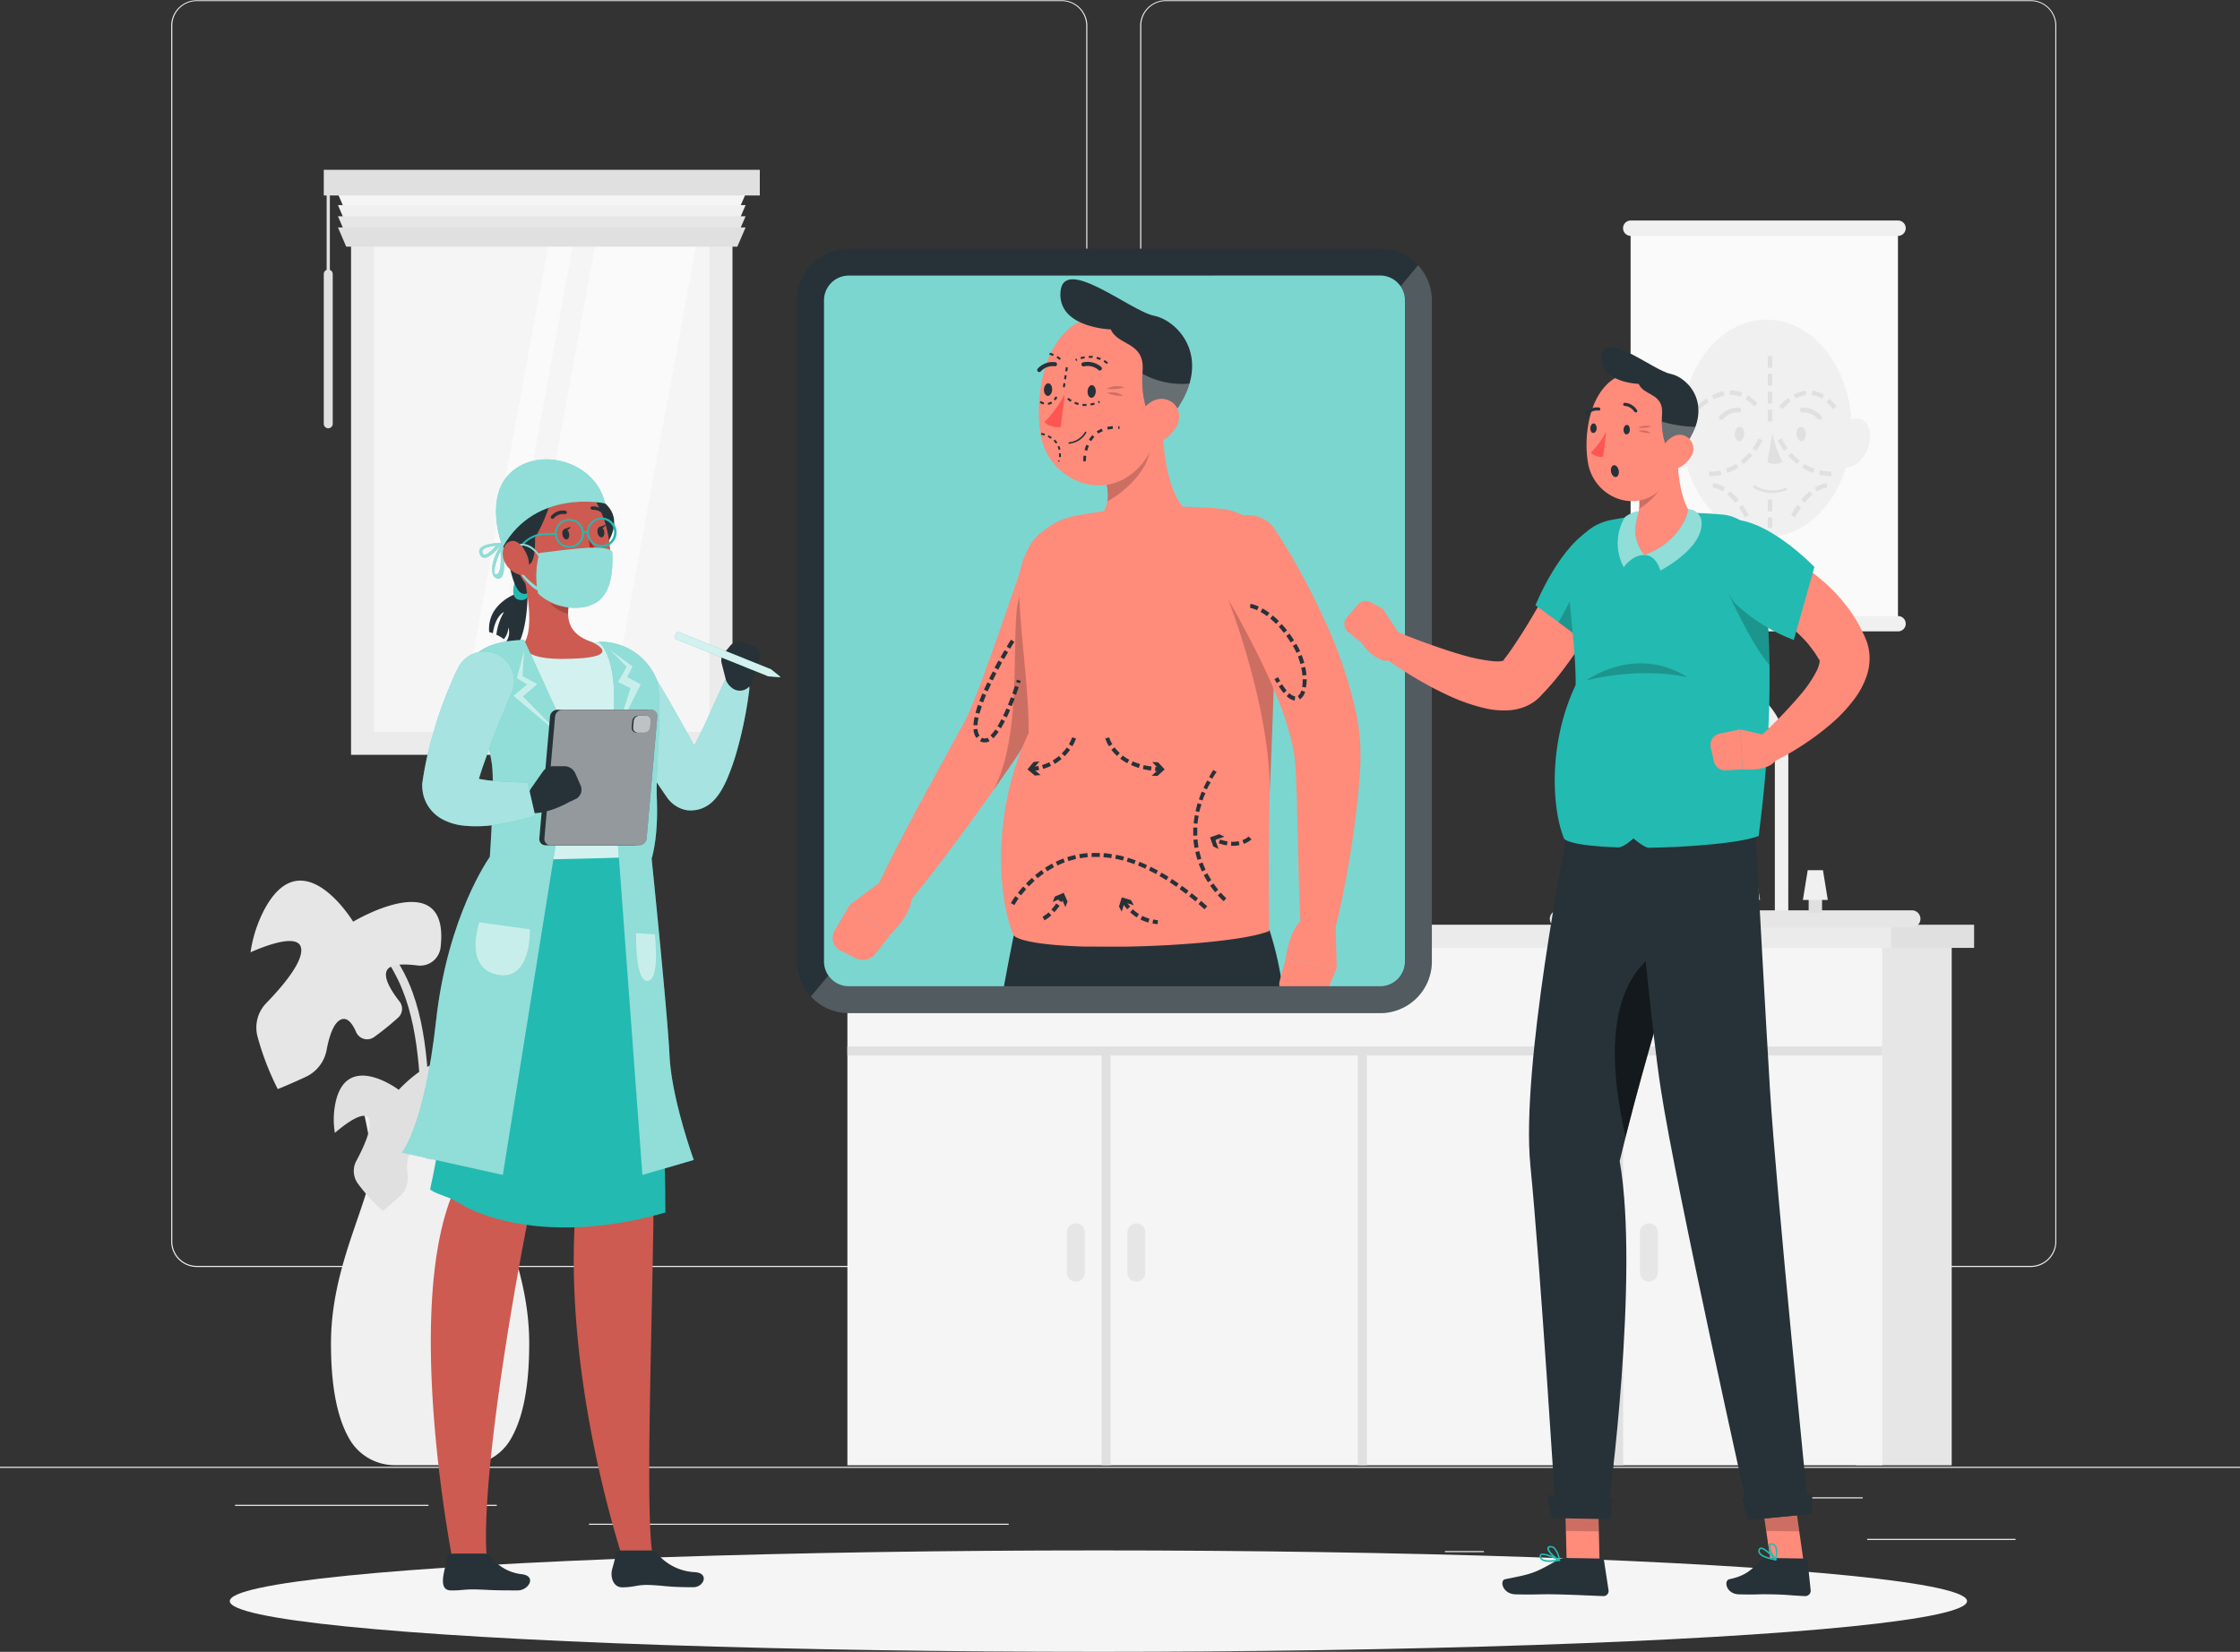 <svg xmlns="http://www.w3.org/2000/svg" viewBox="0 0 500 368.76"><rect x="0" y="0" width="500" height="368.76" fill="#333333" stroke="none"/><g id="freepik--background-complete--inject-139"><rect x="416.78" y="343.54" width="33.12" height="0.25" style="fill:#ebebeb"></rect><rect x="322.53" y="346.26" width="8.69" height="0.25" style="fill:#ebebeb"></rect><rect x="396.59" y="334.26" width="19.19" height="0.25" style="fill:#ebebeb"></rect><rect x="52.46" y="335.94" width="43.19" height="0.25" style="fill:#ebebeb"></rect><rect x="104.56" y="335.94" width="6.33" height="0.25" style="fill:#ebebeb"></rect><rect x="131.47" y="340.16" width="93.68" height="0.25" style="fill:#ebebeb"></rect><path d="M237,337.8H43.92a5.71,5.71,0,0,1-5.71-5.71V60.66A5.71,5.71,0,0,1,43.92,55H237a5.71,5.71,0,0,1,5.71,5.71V332.09A5.71,5.71,0,0,1,237,337.8ZM43.92,55.2a5.47,5.47,0,0,0-5.46,5.46V332.09a5.47,5.47,0,0,0,5.46,5.46H237a5.47,5.47,0,0,0,5.46-5.46V60.66A5.47,5.47,0,0,0,237,55.2Z" transform="translate(0 -54.95)" style="fill:#ebebeb"></path><path d="M453.31,337.8H260.21a5.72,5.72,0,0,1-5.71-5.71V60.66A5.72,5.72,0,0,1,260.21,55h193.1A5.71,5.71,0,0,1,459,60.66V332.09A5.71,5.71,0,0,1,453.31,337.8ZM260.21,55.2a5.47,5.47,0,0,0-5.46,5.46V332.09a5.47,5.47,0,0,0,5.46,5.46h193.1a5.47,5.47,0,0,0,5.46-5.46V60.66a5.47,5.47,0,0,0-5.46-5.46Z" transform="translate(0 -54.95)" style="fill:#ebebeb"></path><rect y="327.45" width="500" height="0.25" style="fill:#ebebeb"></rect><rect x="78.36" y="43.33" width="85.14" height="125.18" style="fill:#ebebeb"></rect><rect x="83.48" y="48.45" width="74.91" height="114.94" style="fill:#f5f5f5"></rect><polygon points="112.88 163.39 135.4 163.39 156.54 48.45 134.02 48.45 112.88 163.39" style="fill:#fafafa"></polygon><polygon points="123.56 48.45 102.42 163.39 107.88 163.39 129.02 48.45 123.56 48.45" style="fill:#fafafa"></polygon><polygon points="164.58 47.6 77.28 47.6 75.44 43.3 166.43 43.3 164.58 47.6" style="fill:#f5f5f5"></polygon><polygon points="164.58 50.09 77.28 50.09 75.44 45.79 166.43 45.79 164.58 50.09" style="fill:#f0f0f0"></polygon><polygon points="164.58 52.58 77.28 52.58 75.44 48.28 166.43 48.28 164.58 52.58" style="fill:#e6e6e6"></polygon><polygon points="164.58 55.07 77.28 55.07 75.44 50.77 166.43 50.77 164.58 55.07" style="fill:#e0e0e0"></polygon><rect x="72.27" y="37.91" width="97.33" height="5.73" style="fill:#e0e0e0"></rect><path d="M73.27,150.56h0a1,1,0,0,1-1-1V116.14a1,1,0,0,1,1-1h0a1,1,0,0,1,1,1v33.43A1,1,0,0,1,73.27,150.56Z" transform="translate(0 -54.95)" style="fill:#e0e0e0"></path><rect x="72.91" y="42.5" width="0.72" height="19.85" style="fill:#e0e0e0"></rect><rect x="363.97" y="50.94" width="59.68" height="88.3" style="fill:#fafafa"></rect><path d="M423.65,107.61H364a1.71,1.71,0,0,1-1.71-1.72h0a1.71,1.71,0,0,1,1.71-1.71h59.68a1.72,1.72,0,0,1,1.71,1.71h0A1.72,1.72,0,0,1,423.65,107.61Z" transform="translate(0 -54.95)" style="fill:#f0f0f0"></path><path d="M423.65,195.9H364a1.7,1.7,0,0,1-1.71-1.71h0a1.71,1.71,0,0,1,1.71-1.71h59.68a1.72,1.72,0,0,1,1.71,1.71h0A1.71,1.71,0,0,1,423.65,195.9Z" transform="translate(0 -54.95)" style="fill:#f0f0f0"></path><ellipse cx="394.33" cy="95.62" rx="18.97" ry="24.27" style="fill:#f0f0f0"></ellipse><path d="M395.61,151.69a25.13,25.13,0,0,0,2.28,6.41,4,4,0,0,1-3.37.08Z" transform="translate(0 -54.95)" style="fill:#e0e0e0"></path><path d="M387.25,151.76c-.06.89.36,1.64.94,1.68s1.09-.65,1.14-1.54-.36-1.62-.94-1.66S387.3,150.89,387.25,151.76Z" transform="translate(0 -54.95)" style="fill:#e0e0e0"></path><path d="M384.1,148.66a.79.79,0,0,1-.26-.08.53.53,0,0,1,0-.73,5.19,5.19,0,0,1,4.36-1.86.52.52,0,0,1,.45.59.54.54,0,0,1-.59.45h0a4.12,4.12,0,0,0-3.43,1.5A.53.53,0,0,1,384.1,148.66Z" transform="translate(0 -54.95)" style="fill:#e0e0e0"></path><path d="M403.1,151.76c0,.89-.36,1.64-.94,1.68s-1.09-.65-1.15-1.54.36-1.62.94-1.66S403,150.89,403.1,151.76Z" transform="translate(0 -54.95)" style="fill:#e0e0e0"></path><path d="M406.25,148.66a.73.73,0,0,0,.25-.08.53.53,0,0,0,.05-.73,5.18,5.18,0,0,0-4.36-1.86.54.54,0,0,0-.45.59.54.54,0,0,0,.59.45h0a4.14,4.14,0,0,1,3.44,1.5A.53.53,0,0,0,406.25,148.66Z" transform="translate(0 -54.95)" style="fill:#e0e0e0"></path><path d="M397.17,164.85a8.93,8.93,0,0,0,1.53-.44.28.28,0,0,0,.17-.36h0a.27.27,0,0,0-.35-.17,7.56,7.56,0,0,1-6.77-.52.28.28,0,1,0-.34.45A7.81,7.81,0,0,0,397.17,164.85Z" transform="translate(0 -54.95)" style="fill:#e0e0e0"></path><path d="M377.53,151.79c1.43,2.79,1.15,6-.62,7.13s-4.38-.17-5.81-3-1.16-6,.62-7.13S376.1,149,377.53,151.79Z" transform="translate(0 -54.95)" style="fill:#f0f0f0"></path><path d="M410.09,151.79c-1.44,2.79-1.16,6,.62,7.13s4.37-.17,5.81-3,1.15-6-.62-7.13S411.52,149,410.09,151.79Z" transform="translate(0 -54.95)" style="fill:#f0f0f0"></path><path d="M379.46,146.32l-.72-.69a14,14,0,0,1,2.17-1.72l.54.83A12.62,12.62,0,0,0,379.46,146.32Zm12.1-.6a8.87,8.87,0,0,0-1.9-1.63l.52-.85a10.06,10.06,0,0,1,2.12,1.81Zm-9-1.61-.45-.89a10.48,10.48,0,0,1,2.62-.94l.2,1A9.42,9.42,0,0,0,382.55,144.11Zm6-.57a6.1,6.1,0,0,0-2.24-.42h-.16l0-1h.18a7.07,7.07,0,0,1,2.61.49Z" transform="translate(0 -54.95)" style="fill:#e0e0e0"></path><path d="M397.93,146.29l-.78-.62a11.22,11.22,0,0,1,2-1.9l.59.81A10.26,10.26,0,0,0,397.93,146.29Zm11.23,0a12.69,12.69,0,0,0-1.49-1.58l.64-.75a12.76,12.76,0,0,1,1.63,1.71Zm-2.5-2.31a5.64,5.64,0,0,0-2.28-.83l.12-1a6.57,6.57,0,0,1,2.68,1Zm-5.81-.07-.47-.88a7.38,7.38,0,0,1,2.68-.87l.12,1A6.5,6.5,0,0,0,400.85,143.91Z" transform="translate(0 -54.95)" style="fill:#e0e0e0"></path><path d="M381.5,161.25v-1A12.32,12.32,0,0,0,384,160l.23,1A13,13,0,0,1,381.5,161.25Zm4.06-.71-.33-.94a11.17,11.17,0,0,0,2.28-1.11l.53.84A12.64,12.64,0,0,1,385.56,160.54Zm3.61-2-.61-.78a15.36,15.36,0,0,0,1.86-1.76l.75.66A15.33,15.33,0,0,1,389.17,158.54ZM392,155.6l-.79-.6a12.7,12.7,0,0,0,1.34-2.16l.91.41A13.89,13.89,0,0,1,392,155.6Z" transform="translate(0 -54.95)" style="fill:#e0e0e0"></path><path d="M408.79,161.25a13,13,0,0,1-2.74-.32l.23-1a12.32,12.32,0,0,0,2.52.3Zm-4.06-.71a12.72,12.72,0,0,1-2.49-1.21l.53-.84a11.51,11.51,0,0,0,2.29,1.11Zm-3.61-2a14.72,14.72,0,0,1-2-1.88l.74-.66a15.44,15.44,0,0,0,1.87,1.76Zm-2.87-2.94a14.2,14.2,0,0,1-1.45-2.35l.91-.41a12.7,12.7,0,0,0,1.34,2.16Z" transform="translate(0 -54.95)" style="fill:#e0e0e0"></path><path d="M389.46,170.45a20.36,20.36,0,0,0-1.33-2.22l.82-.57a20.78,20.78,0,0,1,1.39,2.33Zm-2.1-3.25a13.4,13.4,0,0,0-1.8-1.81l.63-.77a13.76,13.76,0,0,1,1.94,1.95Zm-2.82-2.53a5.54,5.54,0,0,0-2.24-.87l.06-1a6.27,6.27,0,0,1,2.7,1Z" transform="translate(0 -54.95)" style="fill:#e0e0e0"></path><path d="M400.68,170.45l-.89-.46a22.44,22.44,0,0,1,1.4-2.33l.82.57A18.89,18.89,0,0,0,400.68,170.45Zm2.1-3.25-.77-.63a13.25,13.25,0,0,1,1.94-1.95l.62.77A13.34,13.34,0,0,0,402.78,167.2Zm2.82-2.53-.52-.85a6.27,6.27,0,0,1,2.7-1l.05,1,0-.5,0,.5A5.48,5.48,0,0,0,405.6,164.67Z" transform="translate(0 -54.95)" style="fill:#e0e0e0"></path><path d="M395.58,149.06h-1v-2.65h1Zm0-4h-1v-2.66h1Zm0-4h-1v-2.66h1Zm0-4h-1v-2.66h1Z" transform="translate(0 -54.95)" style="fill:#e0e0e0"></path><path d="M395.58,172.78h-1v-2.32h1Zm0-3.65h-1v-2.65h1Z" transform="translate(0 -54.95)" style="fill:#e0e0e0"></path><path d="M123.55,281.18c-2.79-3.1-6.8-6.48-11-7.15-13-2.07-11.5,24.5-11.38,31.3a.94.94,0,0,1-1.88,0c-.15-8-1.57-33.15,11.85-33.31,5.25-.07,10.43,4.11,13.77,7.83.8.9-.52,2.24-1.33,1.33Z" transform="translate(0 -54.95)" style="fill:#e0e0e0"></path><path d="M83.26,264.85c2.67.42,4.78,3.53,6,5.62,6,10,6.35,23.58,6.73,34.86,0,1.21-1.84,1.21-1.88,0-.36-10.82-.71-23.51-6.11-33.27-1-1.86-2.84-5-5.25-5.4-1.19-.18-.69-2,.5-1.81Z" transform="translate(0 -54.95)" style="fill:#e0e0e0"></path><path d="M124.21,280.52s11.67-19.29,20.23-1.9a29.79,29.79,0,0,1,2.68,8.72c-3.58-1.57-11.22-4.46-11.33-.54-.08,3.16,4.38,8.36,7.82,11.89a7.84,7.84,0,0,1,1.92,7.58A60.9,60.9,0,0,1,141,317.89s-2.57-1-6.33-2.77a8.26,8.26,0,0,1-4.56-5.94c-.54-2.83-1.45-5.83-3-6.72s-2.75.78-3.59,2.7a2.69,2.69,0,0,1-4,1.13,63,63,0,0,1-5.39-4.36,2.67,2.67,0,0,1-.31-3.59c1.86-2.37,3.59-5.2,2.88-6.83s-3.85-1.59-6.9-1.21a4.61,4.61,0,0,1-5.13-4v0C102.48,267.48,124.21,280.52,124.21,280.52Z" transform="translate(0 -54.95)" style="fill:#ebebeb"></path><path d="M78.83,260.71s-11.67-19.29-20.23-1.9a29.85,29.85,0,0,0-2.68,8.73c3.59-1.58,11.22-4.47,11.33-.54.08,3.15-4.38,8.35-7.82,11.89a7.84,7.84,0,0,0-1.92,7.57A60.9,60.9,0,0,0,62,298.08s2.57-1,6.34-2.77a8.26,8.26,0,0,0,4.56-5.93c.53-2.84,1.44-5.84,3-6.72s2.75.77,3.59,2.69a2.68,2.68,0,0,0,4,1.13,61.1,61.1,0,0,0,5.39-4.36,2.65,2.65,0,0,0,.31-3.58c-1.86-2.38-3.58-5.2-2.88-6.84s3.85-1.59,6.91-1.21a4.6,4.6,0,0,0,5.12-4v0C100.56,247.67,78.83,260.71,78.83,260.71Z" transform="translate(0 -54.95)" style="fill:#e6e6e6"></path><path d="M118.13,354.83c0,10.68-1.68,17.59-4.5,22a11.68,11.68,0,0,1-9.89,5.21H88.27a11.69,11.69,0,0,1-9.89-5.21c-2.82-4.44-4.5-11.35-4.5-22,0-15.49,6.76-27.9,9-37.8.8-3.57-1.85-14.5-1.85-14.5h30s-2.65,10.93-1.85,14.5C111.37,326.93,118.13,339.34,118.13,354.83Z" transform="translate(0 -54.95)" style="fill:#f0f0f0"></path><path d="M89,298.24s-12.1-9.13-14.25,3.62a18.14,18.14,0,0,0,0,6c2.12-1.82,6.74-5.41,7.64-3,.74,1.93-1.21,6.19-2.81,9.18a4.76,4.76,0,0,0,.3,5.13,37.7,37.7,0,0,0,5.58,6.09s1.55-1.2,3.75-3.2A5.51,5.51,0,0,0,91,317.32c-.24-1.88-.25-3.94.6-4.85s2.05-.18,3,.81a2.05,2.05,0,0,0,3-.26,44.05,44.05,0,0,0,2.76-4,1.61,1.61,0,0,0-.55-2.28c-1.78-1-3.56-2.36-3.43-3.53s2.3-1.9,4.47-2.39a3.26,3.26,0,0,0,2.65-3.69v0C101.05,285.05,89,298.24,89,298.24Z" transform="translate(0 -54.95)" style="fill:#e0e0e0"></path><path d="M399.17,260.06h-3v-35.9a15,15,0,0,0-14-15.16,14.75,14.75,0,0,0-15.47,14,.73.73,0,0,1-.73.71h-1.54a.74.74,0,0,1-.74-.75,17.78,17.78,0,0,1,17.44-17c9.92-.16,18.05,8.29,18.05,18.22Z" transform="translate(0 -54.95)" style="fill:#f0f0f0"></path><rect x="414.33" y="209.03" width="21.32" height="118.09" style="fill:#e6e6e6"></rect><rect x="189.15" y="209.03" width="231" height="118.09" style="fill:#f5f5f5"></rect><polygon points="420.15 233.62 189.15 233.62 189.15 235.62 245.9 235.62 245.9 327.12 247.9 327.12 247.9 235.62 303.1 235.62 303.1 327.12 305.1 327.12 305.1 235.62 360.31 235.62 360.31 327.12 362.31 327.12 362.31 235.62 420.15 235.62 420.15 233.62" style="fill:#e0e0e0"></polygon><path d="M240.15,341.07h0a2,2,0,0,1-2-2v-9a2,2,0,0,1,2-2h0a2,2,0,0,1,2,2v9A2,2,0,0,1,240.15,341.07Z" transform="translate(0 -54.95)" style="fill:#e6e6e6"></path><path d="M253.65,341.07h0a2,2,0,0,1-2-2v-9a2,2,0,0,1,2-2h0a2,2,0,0,1,2,2v9A2,2,0,0,1,253.65,341.07Z" transform="translate(0 -54.95)" style="fill:#e6e6e6"></path><path d="M354.56,341.07h0a2,2,0,0,1-2-2v-9a2,2,0,0,1,2-2h0a2,2,0,0,1,2,2v9A2,2,0,0,1,354.56,341.07Z" transform="translate(0 -54.95)" style="fill:#e6e6e6"></path><path d="M368.06,341.07h0a2,2,0,0,1-2-2v-9a2,2,0,0,1,2-2h0a2,2,0,0,1,2,2v9A2,2,0,0,1,368.06,341.07Z" transform="translate(0 -54.95)" style="fill:#e6e6e6"></path><rect x="414.15" y="206.44" width="26.5" height="5.17" style="fill:#e0e0e0"></rect><rect x="184.15" y="206.44" width="238" height="5.17" style="fill:#ebebeb"></rect><path d="M426.75,262H347.86a1.92,1.92,0,0,1-1.92-1.92h0a1.91,1.91,0,0,1,1.92-1.91h78.89a1.91,1.91,0,0,1,1.92,1.91h0A1.92,1.92,0,0,1,426.75,262Z" transform="translate(0 -54.95)" style="fill:#e6e6e6"></path><rect x="403.72" y="199.96" width="2.99" height="3.8" style="fill:#e0e0e0"></rect><polygon points="407.99 200.91 402.43 200.91 403.51 194.26 406.91 194.26 407.99 200.91" style="fill:#f0f0f0"></polygon><rect x="388.59" y="199.96" width="2.99" height="3.8" style="fill:#e0e0e0"></rect><polygon points="392.87 200.91 387.3 200.91 388.39 194.26 391.78 194.26 392.87 200.91" style="fill:#f0f0f0"></polygon></g><g id="freepik--Shadow--inject-139"><ellipse id="freepik--path--inject-139" cx="245.18" cy="357.44" rx="193.89" ry="11.32" style="fill:#f5f5f5"></ellipse></g><g id="freepik--Screen--inject-139"><rect x="180.93" y="58.51" width="135.69" height="164.67" rx="8.54" style="fill:#23BAB1"></rect><rect x="180.93" y="58.51" width="135.69" height="164.67" rx="8.54" style="fill:#fff;opacity:0.4"></rect><path d="M244.75,181.93c-2.12,6.82-4.54,13.42-7.2,20.07-1.33,3.33-2.74,6.64-4.26,10-.77,1.67-1.54,3.34-2.42,5-.42.83-.89,1.7-1.37,2.57l-.72,1.3-.84,1.39c-.59,1-1.06,1.65-1.57,2.43l-1.52,2.22-3.07,4.4q-3.09,4.38-6.25,8.69c-4.22,5.75-8.53,11.43-13.09,17a4.18,4.18,0,0,1-5.74.86,3.83,3.83,0,0,1-1-4.72h0c3.05-6.4,6.33-12.67,9.67-18.89l10-18.32.46-.93.46-1c.31-.71.62-1.42.92-2.19.61-1.49,1.2-3.06,1.81-4.61,1.17-3.15,2.31-6.36,3.46-9.58,2.25-6.44,4.48-13,6.78-19.44l0-.06a8.87,8.87,0,0,1,10.43-5.71A7.43,7.43,0,0,1,244.75,181.93Z" transform="translate(0 -54.95)" style="fill:#ff8b7b"></path><path d="M197.78,250.9,189.59,257l9,6.75s6.82-6.38,4.3-10.26Z" transform="translate(0 -54.95)" style="fill:#ff8b7b"></path><path d="M187.51,267.13l3.61,1.8a3.59,3.59,0,0,0,4.35-1.13l3.15-4-9-6.75-3.25,5.52A3.2,3.2,0,0,0,187.51,267.13Z" transform="translate(0 -54.95)" style="fill:#ff8b7b"></path><path d="M236.32,189.55l-4.28-3-3.24-2.9a61.18,61.18,0,0,0-1.77,6.72c-1.16,10.26.91,29-5.25,40.95l3.07-4.4,1.52-2.22c.51-.78,1-1.44,1.57-2.43l.84-1.39.72-1.3c.48-.87.95-1.74,1.37-2.57.88-1.7,1.65-3.37,2.42-5,1.52-3.33,2.93-6.64,4.26-10q1.13-2.82,2.19-5.64Z" transform="translate(0 -54.95)" style="opacity:0.2"></path><path d="M262.3,278.13a61.85,61.85,0,0,0-.91-15l-35.06.4s-1.18,5.74-2.78,14.58Z" transform="translate(0 -54.95)" style="fill:#263238"></path><path d="M286.59,278.13a74.51,74.51,0,0,0-3.22-15.53l-36.56.95s-.09,5.74,0,14.58Z" transform="translate(0 -54.95)" style="fill:#263238"></path><path d="M242,266.27c-7.95-.25-14.28-1.06-15.74-2.49-3.26-7.45-5.29-26.87,3.34-45.17.09-10.51-2-22.15-2.16-33.41a15.38,15.38,0,0,1,12.16-15,115.63,115.63,0,0,1,32.65-1.69,12.4,12.4,0,0,1,11.54,10.63c1.41,9.64.68,25.88-.25,49.68-.4,10-.31,21.46-.28,34-5.13,2.07-20.22,3.28-32.22,3.47Z" transform="translate(0 -54.95)" style="fill:#ff8b7b"></path><path d="M259.48,151c.49,7.21,1.46,15.56,7,19.65-2.64,5-8.55,9.44-16.71,9.8-9,.4-7.05-5.75-5.28-9,4.11-3.67,2.65-7.76,1.94-10.67Z" transform="translate(0 -54.95)" style="fill:#ff8b7b"></path><path d="M256.7,154.48c0-.46-.06-.91-.1-1.36l-10.16,7.61c.42,1.74,1.11,3.91.72,6.16C252.11,164.16,256.89,158.85,256.7,154.48Z" transform="translate(0 -54.95)" style="opacity:0.2"></path><path d="M259.85,140.49c-1.22,9.53-1.44,15.17-6.6,19.72-7.76,6.84-19.29,1.58-20.95-8.14-1.49-8.75.74-22.85,10.36-26A13.23,13.23,0,0,1,259.85,140.49Z" transform="translate(0 -54.95)" style="fill:#ff8b7b"></path><path d="M247,141.74a5.23,5.23,0,0,1,4-.3A10.51,10.51,0,0,1,247,141.74Z" transform="translate(0 -54.95)" style="opacity:0.2"></path><path d="M247.14,142.68a4.32,4.32,0,0,1,3.57.64A8.43,8.43,0,0,1,247.14,142.68Z" transform="translate(0 -54.95)" style="opacity:0.2"></path><path d="M244.59,142.41c-.05.78-.5,1.38-1,1.34s-.88-.7-.83-1.48.5-1.38,1-1.34S244.64,141.63,244.59,142.41Z" transform="translate(0 -54.95)" style="fill:#263238"></path><path d="M234.86,142c-.06.77-.51,1.38-1,1.34s-.88-.7-.83-1.48.51-1.38,1-1.34S234.91,141.21,234.86,142Z" transform="translate(0 -54.95)" style="fill:#263238"></path><path d="M237.68,143s-2.33,4.22-4.54,6.12c1.21,1.46,3.61,1.19,3.61,1.19Z" transform="translate(0 -54.95)" style="fill:#ff5652"></path><path d="M245.66,137.64a.43.43,0,0,0,.19-.13.46.46,0,0,0-.06-.65,4.62,4.62,0,0,0-4.08-1,.45.45,0,0,0-.3.57.46.46,0,0,0,.57.31h0a3.68,3.68,0,0,1,3.23.82A.44.44,0,0,0,245.66,137.64Z" transform="translate(0 -54.95)" style="fill:#263238"></path><path d="M231.9,138a.46.46,0,0,0,.41-.13,3.62,3.62,0,0,1,3.09-1.16.46.46,0,0,0,.54-.36.47.47,0,0,0-.37-.54,4.53,4.53,0,0,0-3.92,1.42.46.46,0,0,0,0,.65A.55.55,0,0,0,231.9,138Z" transform="translate(0 -54.95)" style="fill:#263238"></path><path d="M239.53,153.84a6.09,6.09,0,0,1-.85.17.17.17,0,0,1-.19-.14h0a.19.19,0,0,1,.16-.19,4.64,4.64,0,0,0,3.52-2.27.17.17,0,0,1,.23-.08.18.18,0,0,1,.08.23A4.8,4.8,0,0,1,239.53,153.84Z" transform="translate(0 -54.95)" style="fill:#263238"></path><path d="M274.05,177.24l-.61,6.91.61,4.34s9.59,24.19,9.4,43.82v0q0-1.78.12-3.51c.69-17.68,1.27-31.18.95-40.91L282.16,184Z" transform="translate(0 -54.95)" style="opacity:0.2"></path><path d="M284.58,173.15c1.1,1.67,2,3.17,3,4.78s1.87,3.19,2.75,4.81c1.79,3.23,3.45,6.55,5,9.94a100,100,0,0,1,7.49,21.93,54.67,54.67,0,0,1,.8,6.36l.06,1.71c0,.6,0,1,0,1.55,0,1-.05,2-.12,3-.27,3.9-.63,7.69-1.14,11.47a217.87,217.87,0,0,1-4.11,22.48,4.49,4.49,0,0,1-4.92,3.38,3.63,3.63,0,0,1-3.1-3.43v0c-.39-7.34-.48-14.71-.66-22-.11-3.63-.16-7.25-.37-10.73,0-.88-.08-1.74-.15-2.58,0-.39-.05-.89-.09-1.21l-.11-1a42.5,42.5,0,0,0-.92-4.42,72.14,72.14,0,0,0-3.18-9.23c-1.27-3.09-2.69-6.17-4.22-9.22s-3.14-6.08-4.8-9.09l-2.54-4.47c-.85-1.46-1.75-3-2.57-4.34l-.05-.1c-2.25-3.66-.92-8.71,3-11.28S282.28,169.66,284.58,173.15Z" transform="translate(0 -54.95)" style="fill:#ff8b7b"></path><path d="M298.13,261.26l.24,9.74L287,269s.86-8.94,5.68-9.66Z" transform="translate(0 -54.95)" style="fill:#ff8b7b"></path><path d="M291.38,279l-3.82-1.39a3.1,3.1,0,0,1-1.88-3.8L287,269l11.4,2-2.45,5.86A3.68,3.68,0,0,1,291.38,279Z" transform="translate(0 -54.95)" style="fill:#ff8b7b"></path><path d="M256.41,147.4s-1.82-3.25-1.36-9.73-5.54-5.5-7.11-9.18c0,0-11.2-.31-11.25-7.72-.07-9.6,15.6,3.64,20.92,4.67s13.95,9.88,3.75,22.71Z" transform="translate(0 -54.95)" style="fill:#263238"></path><path d="M265.51,140.58a18.31,18.31,0,0,1-10.5-2.19c-.27,6,1.4,9,1.4,9l4.95.75A22.49,22.49,0,0,0,265.51,140.58Z" transform="translate(0 -54.95)" style="fill:#fff;opacity:0.3"></path><path d="M262.46,150.43a9,9,0,0,1-5.69,4c-3.14.65-4.52-2.2-3.5-5,.92-2.56,3.66-6,6.73-5.37S264,147.92,262.46,150.43Z" transform="translate(0 -54.95)" style="fill:#ff8b7b"></path><path d="M233.94,145.32l-.05-.44a1.84,1.84,0,0,0,.74-.27l.24.38A2.26,2.26,0,0,1,233.94,145.32Zm-1-.08a2.63,2.63,0,0,1-.88-.42l.26-.36a2.67,2.67,0,0,0,.74.35Zm2.63-.9-.35-.29a4.31,4.31,0,0,0,.41-.61l.39.22A5,5,0,0,1,235.59,144.34Z" transform="translate(0 -54.95)" style="fill:#263238"></path><path d="M242.32,145.57a5.79,5.79,0,0,1-.72,0l.05-.45a6.26,6.26,0,0,0,.87,0v.45Zm1.14-.09-.07-.45a8.64,8.64,0,0,0,.85-.19l.12.43A7.32,7.32,0,0,1,243.46,145.48Zm-2.77-.12a5.78,5.78,0,0,1-.89-.29l.18-.42a5.66,5.66,0,0,0,.82.28Zm4.55-.39-.17-.42.27-.11.18.41Zm-6.27-.33a4.06,4.06,0,0,1-.76-.56l.31-.32a4.21,4.21,0,0,0,.69.5Z" transform="translate(0 -54.95)" style="fill:#263238"></path><path d="M243.21,134.4c.24,0,.49,0,.72,0l-.05.45a6.13,6.13,0,0,0-.86,0l0-.45Zm-1.13.1.07.44a8.64,8.64,0,0,0-.85.19l-.13-.43A7.41,7.41,0,0,1,242.08,134.5Zm2.77.11a7,7,0,0,1,.88.3l-.17.41a8.09,8.09,0,0,0-.83-.28Zm-4.55.39.17.42-.27.11-.19-.41Zm6.26.33a5.11,5.11,0,0,1,.77.56l-.32.33a3.45,3.45,0,0,0-.68-.51Z" transform="translate(0 -54.95)" style="fill:#263238"></path><path d="M234.34,133.7a7,7,0,0,1,.88.3l-.18.42a4.66,4.66,0,0,0-.82-.28Zm1.71.72a5.36,5.36,0,0,1,.77.57l-.32.32a4.37,4.37,0,0,0-.68-.5Z" transform="translate(0 -54.95)" style="fill:#263238"></path><path d="M241.79,157.93v-.13a8.88,8.88,0,0,1,.08-1.14l.6.08a9,9,0,0,0-.07,1.06v.1Zm.9-2.35-.59-.15a8.87,8.87,0,0,1,.39-1.2l.56.23A8.65,8.65,0,0,0,242.69,155.58Zm.89-2.16-.52-.32a6.61,6.61,0,0,1,.78-1l.44.41A7.18,7.18,0,0,0,243.58,153.42Zm1.57-1.67-.34-.5a6,6,0,0,1,1.12-.6l.23.56A5.73,5.73,0,0,0,245.15,151.75Zm2.12-.89-.13-.59a8.36,8.36,0,0,1,1.25-.18l0,.61A8.53,8.53,0,0,0,247.27,150.86Zm2.62-.15h-.28l0-.61.28,0Z" transform="translate(0 -54.95)" style="fill:#263238"></path><path d="M232.44,151.6l.09,0c.13,0,.39.09.74.2l-.13.39a6.75,6.75,0,0,0-.69-.19h-.08Zm1.43.91.18-.37a5.86,5.86,0,0,1,.74.41l-.23.35A4.58,4.58,0,0,0,233.87,152.51Zm1.31.87.28-.3a4.28,4.28,0,0,1,.56.65l-.33.24A4.69,4.69,0,0,0,235.18,153.38Zm.89,1.26.38-.16a4.58,4.58,0,0,1,.25.82l-.4.08A3.74,3.74,0,0,0,236.07,154.64Zm.31,1.52h.41a6.24,6.24,0,0,1,0,.85l-.41-.05A5.41,5.41,0,0,0,236.38,156.16Zm-.25,1.75.05-.18.4.1-.05.18Z" transform="translate(0 -54.95)" style="fill:#263238"></path><path d="M237.69,141.42l-.44-.06.13-.89.44.06Zm.27-1.78-.45-.06.14-.89.44.06Zm.27-1.78-.45-.06.14-.89.44.06Z" transform="translate(0 -54.95)" style="fill:#263238"></path><path d="M268.87,257.94q-.67-.6-1.35-1.17l.59-.69,1.36,1.19ZM226.43,257l-.79-.44s.35-.63,1-1.56l.73.53A15.69,15.69,0,0,0,226.43,257Zm40.41-.82c-.47-.39-.93-.76-1.39-1.12l.55-.71q.71.55,1.41,1.14Zm-38.92-1.36-.71-.55c.38-.48.77-.95,1.18-1.41l.67.61C228.67,253.92,228.28,254.37,227.92,254.83Zm36.82-.31c-.48-.37-1-.73-1.43-1.07l.52-.73c.48.35,1,.71,1.46,1.09Zm-2.16-1.58c-.5-.35-1-.68-1.48-1l.49-.75c.49.32,1,.66,1.5,1Zm-32.91-.11-.65-.63c.42-.43.87-.86,1.32-1.27l.6.68C230.51,252,230.08,252.41,229.67,252.83Zm30.68-1.37c-.52-.32-1-.62-1.53-.91l.44-.78q.78.43,1.56.93ZM231.61,251l-.57-.69c.47-.39,1-.77,1.46-1.12l.52.74C232.54,250.29,232.07,250.66,231.61,251Zm26.43-.92c-.54-.29-1.06-.56-1.58-.81l.39-.81c.53.26,1.07.54,1.62.83Zm-24.29-.64-.49-.76c.51-.33,1.05-.65,1.58-.93l.43.79C234.75,248.85,234.24,249.15,233.75,249.47Zm21.9-.56c-.55-.25-1.09-.48-1.63-.7l.34-.83c.55.22,1.1.46,1.67.72Zm-19.6-.73-.39-.82c.56-.26,1.13-.5,1.7-.72l.31.85A17.49,17.49,0,0,0,236.05,248.18Zm17.14-.28q-.84-.32-1.68-.57l.26-.86c.57.17,1.15.37,1.74.58Zm-14.69-.7-.28-.86c.58-.19,1.18-.35,1.78-.49l.2.88C239.62,246.86,239.06,247,238.5,247.2Zm12.16-.11c-.57-.15-1.15-.29-1.72-.4l.17-.88c.59.11,1.19.25,1.79.41Zm-9.6-.53-.16-.89c.6-.1,1.21-.18,1.82-.24l.08.9C242.21,246.38,241.63,246.46,241.06,246.56Zm7,0c-.59-.09-1.18-.16-1.75-.21l.07-.89c.6,0,1.21.12,1.82.22Zm-4.39-.26,0-.9q.9,0,1.83,0l0,.9C244.84,246.25,244.25,246.25,243.68,246.27Z" transform="translate(0 -54.95)" style="fill:#263238"></path><path d="M273.15,256.15a15.73,15.73,0,0,1-1.32-1.33l.67-.6a15.34,15.34,0,0,0,1.23,1.24Zm-1.91-2q-.58-.72-1.11-1.47l.74-.51c.33.48.69.95,1.06,1.4Zm-1.62-2.24c-.32-.52-.63-1-.92-1.59l.8-.42c.27.52.57,1,.88,1.53Zm-1.32-2.41c-.27-.56-.51-1.13-.72-1.7l.85-.31c.2.54.43,1.09.68,1.62Zm-1-2.57c-.18-.58-.34-1.18-.48-1.77l.88-.2c.13.57.28,1.14.46,1.7Zm-.66-2.68c-.11-.6-.19-1.21-.24-1.82l.9-.08a17.47,17.47,0,0,0,.23,1.75Zm-.29-2.74c0-.26,0-.53,0-.81s0-.68,0-1l.9,0c0,.33,0,.66,0,1s0,.52,0,.78Zm1-2.67-.9-.08c.06-.61.14-1.22.25-1.82l.88.15C267.43,237.65,267.35,238.24,267.3,238.82Zm.4-2.61-.88-.19c.13-.59.29-1.19.46-1.78l.87.26Q267.9,235.36,267.7,236.21Zm.72-2.55-.86-.29c.2-.57.41-1.15.65-1.71l.83.34C268.81,232.55,268.6,233.11,268.42,233.66Zm1-2.47-.82-.37c.25-.54.51-1.09.81-1.64l.79.42Q269.75,230.4,269.39,231.19Zm1.2-2.37-.78-.44c.29-.52.6-1,.93-1.57l.76.48C271.18,227.8,270.88,228.31,270.59,228.82Z" transform="translate(0 -54.95)" style="fill:#263238"></path><path d="M258.91,227.14l-1.1-.07.09-.9c.34,0,.69.06,1.05.07Zm-2-.17c-.62-.09-1.23-.2-1.81-.34l.21-.88c.55.13,1.13.24,1.72.32Zm-2.7-.58a17,17,0,0,1-1.74-.65l.37-.82a13.07,13.07,0,0,0,1.63.6Zm-2.58-1.06a11.73,11.73,0,0,1-1.57-1l.55-.71a10.24,10.24,0,0,0,1.45.93Zm-2.29-1.62a10.34,10.34,0,0,1-1.27-1.38l.72-.54a9.79,9.79,0,0,0,1.16,1.26Zm-1.8-2.16a7,7,0,0,1-.82-1.75l.87-.23a6,6,0,0,0,.71,1.51Z" transform="translate(0 -54.95)" style="fill:#263238"></path><polygon points="257.08 173.17 258.66 171.71 257.2 170.12 258.49 170.17 259.96 171.76 258.37 173.22 257.08 173.17" style="fill:#263238"></polygon><path d="M230.41,227.09l-.09-.9a11.54,11.54,0,0,0,1.45-.24l.19.88A15.18,15.18,0,0,1,230.41,227.09Zm2.45-.49-.26-.86a12.06,12.06,0,0,0,1.62-.62l.38.81A12.06,12.06,0,0,1,232.86,226.6Zm2.57-1.11-.45-.78a10.42,10.42,0,0,0,1.4-1l.58.68A10.35,10.35,0,0,1,235.43,225.49Zm2.22-1.72-.64-.64a10.05,10.05,0,0,0,1.12-1.31l.73.52A11,11,0,0,1,237.65,223.77Zm1.72-2.22-.78-.46a8,8,0,0,0,.72-1.53l.87.26A8.75,8.75,0,0,1,239.37,221.55Z" transform="translate(0 -54.95)" style="fill:#263238"></path><polygon points="232.01 169.99 230.63 171.65 232.28 173.03 230.99 173.14 229.34 171.76 230.72 170.1 232.01 169.99" style="fill:#263238"></polygon><path d="M275.17,243.77h-.36l0-.9a6.59,6.59,0,0,0,1.68-.13l.18.88A7.06,7.06,0,0,1,275.17,243.77Zm-1.3-.1a10.74,10.74,0,0,1-1.82-.45l.28-.85a10.14,10.14,0,0,0,1.67.41Zm3.77-.33-.31-.84a4.36,4.36,0,0,0,1.38-.8l.64.63A5.1,5.1,0,0,1,277.64,243.34Zm-6.46-.45-.33-.14.36-.82.31.13Z" transform="translate(0 -54.95)" style="fill:#263238"></path><polygon points="273.31 186.78 271.27 187.5 271.99 189.53 270.82 188.97 270.1 186.94 272.14 186.22 273.31 186.78" style="fill:#263238"></polygon><path d="M233.16,260.41l-.45-.78a9.62,9.62,0,0,0,1.35-1l.61.67A10.26,10.26,0,0,1,233.16,260.41Zm2.18-1.81-.66-.62a9.83,9.83,0,0,0,1.09-1.34l.74.51A11.43,11.43,0,0,1,235.34,258.6Zm1.67-2.25-.78-.44a8.81,8.81,0,0,0,.43-.87l.83.37C237.34,255.74,237.18,256.05,237,256.35Z" transform="translate(0 -54.95)" style="fill:#263238"></path><polygon points="237.8 202.5 236.96 200.51 234.97 201.36 235.45 200.16 237.44 199.31 238.29 201.29 237.8 202.5" style="fill:#263238"></polygon><path d="M258.4,261.26a11,11,0,0,1-1.15-.15l.16-.89a8.75,8.75,0,0,0,1.06.14Zm-2.07-.36a10.65,10.65,0,0,1-1.76-.67l.41-.81a8.71,8.71,0,0,0,1.59.61Zm-2.58-1.14a10.22,10.22,0,0,1-1.49-1.15l.62-.66a8.44,8.44,0,0,0,1.35,1.05Zm-2.14-1.83a10.17,10.17,0,0,1-1.12-1.51l.77-.46a9.63,9.63,0,0,0,1,1.38Z" transform="translate(0 -54.95)" style="fill:#263238"></path><polygon points="250.39 203.53 251.01 201.47 253.08 202.09 252.46 200.95 250.4 200.33 249.78 202.39 250.39 203.53" style="fill:#263238"></polygon><path d="M219.75,220.69a1.89,1.89,0,0,1-1-.28l.45-.78a1.16,1.16,0,0,0,1.25,0l.44.79A2.35,2.35,0,0,1,219.75,220.69Zm1.95-.92-.61-.66a9.3,9.3,0,0,0,1.09-1.31l.74.51A9.66,9.66,0,0,1,221.7,219.77Zm-3.76-.08a3.62,3.62,0,0,1-.64-1.91l.89-.08a2.75,2.75,0,0,0,.48,1.46Zm5.48-2.15-.76-.47c.28-.46.57-1,.86-1.55l.8.41C224,216.52,223.72,217.06,223.42,217.54Zm-5.24-.68-.89,0a10.25,10.25,0,0,1,.26-1.85l.88.18A11,11,0,0,0,218.18,216.86Zm6.54-1.75-.81-.39c.26-.53.5-1.08.74-1.62l.83.35C225.24,214,225,214.57,224.72,215.11Zm-6.09-.81-.87-.23c.15-.55.33-1.14.54-1.76l.85.3C219,213.2,218.77,213.77,218.63,214.3Zm7.2-1.69-.84-.34c.24-.57.46-1.13.66-1.67l.84.32C226.29,211.46,226.06,212,225.83,212.61Zm-6.38-.84-.84-.32c.21-.55.43-1.12.67-1.69l.83.35C219.88,210.67,219.65,211.22,219.45,211.77Zm7.35-1.7-.84-.31c.23-.64.43-1.22.59-1.69l.85.28C227.24,208.83,227,209.42,226.8,210.07Zm-6.33-.78-.83-.36c.25-.56.5-1.11.76-1.65l.81.38C221,208.2,220.71,208.75,220.47,209.29Zm7.21-1.8-.86-.28.17-.52.86.26Zm-6.08-.63-.8-.4q.4-.83.81-1.62l.8.42C222.14,205.78,221.87,206.32,221.6,206.86Zm1.23-2.4L222,204l.87-1.59.78.44Zm1.29-2.36-.78-.44c.32-.57.63-1.1.9-1.57l.78.46C224.75,201,224.44,201.53,224.12,202.1Zm1.36-2.33-.77-.46c.58-1,.95-1.55.95-1.55l.76.48S226.05,198.81,225.48,199.77Z" transform="translate(0 -54.95)" style="fill:#263238"></path><path d="M289,211.35a3.29,3.29,0,0,1-1.8-1l.61-.66a2.55,2.55,0,0,0,1.3.74Zm1.16-.25-.48-.76a2.17,2.17,0,0,0,.78-1.23l.86.27A2.94,2.94,0,0,1,290.12,211.1Zm-3.61-1.41a13.3,13.3,0,0,1-1.1-1.5l.75-.48a13.8,13.8,0,0,0,1,1.4Zm5-1.25-.88-.14a9.61,9.61,0,0,0,.1-1.47v-.24l.9,0v.26A10,10,0,0,1,291.49,208.44Zm-6.57-1-.49-.88.79-.43c.16.3.32.59.48.86Zm5.74-1.69a13.41,13.41,0,0,0-.26-1.73l.88-.18a14.74,14.74,0,0,1,.28,1.83Zm-.46-2.58a16.25,16.25,0,0,0-.54-1.67l.84-.32a17.21,17.21,0,0,1,.57,1.76Zm-.87-2.48a17.44,17.44,0,0,0-.8-1.55l.77-.46a18.31,18.31,0,0,1,.85,1.65Zm-1.27-2.3c-.33-.52-.67-1-1-1.46l.72-.53c.35.47.69,1,1,1.5Zm-1.54-2.16c-.37-.48-.76-.93-1.14-1.35l.66-.61c.4.44.8.91,1.19,1.4Zm-1.75-2a15.58,15.58,0,0,0-1.3-1.18l.57-.7c.46.38.92.79,1.37,1.24Zm-2-1.72a12,12,0,0,0-1.46-.94l.43-.79a14.11,14.11,0,0,1,1.56,1Zm-2.23-1.33a6.61,6.61,0,0,0-1.58-.53l.11-.9a7.39,7.39,0,0,1,1.84.61Z" transform="translate(0 -54.95)" style="fill:#263238"></path><path d="M308.07,281.13H189.47a11.54,11.54,0,0,1-11.54-11.54V122a11.54,11.54,0,0,1,11.54-11.54h118.6A11.54,11.54,0,0,1,319.61,122V269.59A11.54,11.54,0,0,1,308.07,281.13ZM189.47,116.47a5.54,5.54,0,0,0-5.54,5.54V269.59a5.54,5.54,0,0,0,5.54,5.54h118.6a5.54,5.54,0,0,0,5.54-5.54V122a5.54,5.54,0,0,0-5.54-5.54Z" transform="translate(0 -54.95)" style="fill:#263238"></path><path d="M319.61,269.59V122a11.48,11.48,0,0,0-3.08-7.83l-3.89,4.69a5.53,5.53,0,0,1,1,3.14V269.59a5.54,5.54,0,0,1-5.54,5.54H189.47a5.54,5.54,0,0,1-4.57-2.4L181,277.42a11.48,11.48,0,0,0,8.46,3.71h118.6A11.54,11.54,0,0,0,319.61,269.59Z" transform="translate(0 -54.95)" style="fill:#fff;opacity:0.2"></path></g><g id="freepik--character-2--inject-139"><polygon points="357.08 350.15 349.73 350.04 349.32 332.95 356.68 333.06 357.08 350.15" style="fill:#ff8b7b"></polygon><path d="M349.45,402.76l8,.13a.61.61,0,0,1,.6.51l1,6.57a1.14,1.14,0,0,1-1.14,1.3c-2.9-.1-7.08-.33-10.73-.39-4.26-.07-3.83.11-8.83,0-3-.05-3.66-3.12-2.38-3.38,5.84-1.17,6.43-1.23,11.6-4.22A3.55,3.55,0,0,1,349.45,402.76Z" transform="translate(0 -54.95)" style="fill:#263238"></path><polygon points="349.33 332.95 349.53 341.76 356.89 341.88 356.69 333.07 349.33 332.95" style="opacity:0.2"></polygon><path d="M348.14,403.42a.15.15,0,0,0,.11-.14.18.18,0,0,0-.09-.18c-.34-.18-3.36-1.73-4.24-1.24a.51.51,0,0,0-.27.46h0a1,1,0,0,0,.36.85c.83.73,2.93.47,4.11.25Zm-4-1.28c.55-.19,2.18.45,3.37,1-1.62.24-2.83.15-3.3-.26a.64.64,0,0,1-.23-.56.17.17,0,0,1,.1-.18S344.14,402.15,344.16,402.14Z" transform="translate(0 -54.95)" style="fill:#23BAB1"></path><path d="M348.14,403.42l.05,0a.17.17,0,0,0,.06-.16,5.18,5.18,0,0,0-1.24-2.86,1.32,1.32,0,0,0-1-.31h0c-.47,0-.6.28-.63.48-.11.83,1.71,2.45,2.61,2.86A.2.2,0,0,0,348.14,403.42Zm-2.24-3a.48.48,0,0,1,.18,0h0a.92.92,0,0,1,.72.23,4.3,4.3,0,0,1,1.05,2.29c-.93-.56-2.17-1.83-2.1-2.33C345.75,400.58,345.76,400.5,345.9,400.45Zm.16-.21h0Z" transform="translate(0 -54.95)" style="fill:#23BAB1"></path><path d="M361.54,314.15c9-37.61,17.5-53.93,14.12-72.58l-26,.31s-10.24,51.15-8.06,73.21c2.26,22.94,5.58,76.32,5.58,76.32l11.85.17S366,339.76,361.54,314.15Z" transform="translate(0 -54.95)" style="fill:#263238"></path><path d="M362.85,308.79c4.81-19.17,9.31-32.5,11.73-43.67C357.68,271.19,359.12,292.19,362.85,308.79Z" transform="translate(0 -54.95)" style="opacity:0.5"></path><polygon points="345.4 333.82 346.38 338.91 359.43 339.14 359.95 334.34 345.4 333.82" style="fill:#263238"></polygon><polygon points="402.8 350.15 395.43 350.04 392.99 332.95 400.37 333.06 402.8 350.15" style="fill:#ff8b7b"></polygon><path d="M394.9,402.76l8,.13a.57.57,0,0,1,.57.51l.7,6.57a1.21,1.21,0,0,1-1.21,1.3c-2.89-.1-3.8-.33-7.44-.39-4.26-.07-2.3.11-7.29,0-3-.05-3.5-3.11-2.21-3.38,4.09-.85,5.16-2.48,7-4.22A2.57,2.57,0,0,1,394.9,402.76Z" transform="translate(0 -54.95)" style="fill:#263238"></path><polygon points="393 332.95 394.25 341.76 401.62 341.88 400.37 333.07 393 332.95" style="opacity:0.2"></polygon><path d="M396.35,403.32a.17.17,0,0,0,.16-.09.17.17,0,0,0,0-.2c-.25-.28-2.48-2.74-3.49-2.6a.56.56,0,0,0-.44.33h0a1,1,0,0,0,0,.91c.5,1,2.58,1.44,3.77,1.65Zm-3.23-2.55c.58,0,1.86,1.17,2.75,2.11-1.61-.33-2.72-.83-3-1.37a.64.64,0,0,1,0-.6.21.21,0,0,1,.17-.13Z" transform="translate(0 -54.95)" style="fill:#23BAB1"></path><path d="M396.35,403.32h0a.18.18,0,0,0,.13-.12c0-.08.55-2,0-3.06a1.27,1.27,0,0,0-.8-.62h0c-.47-.13-.68.05-.78.22-.43.73.65,2.85,1.33,3.54A.21.21,0,0,0,396.35,403.32Zm-.94-3.51.18,0h0a.93.93,0,0,1,.58.47,4,4,0,0,1,.1,2.46c-.66-.83-1.32-2.43-1.07-2.86A.21.21,0,0,1,395.41,399.81Zm.22-.13Z" transform="translate(0 -54.95)" style="fill:#23BAB1"></path><path d="M391.72,238.38H364.38c1.59,17.8,4.27,46.26,6.34,59.73,3.42,22.33,19.92,96.13,19.92,96.13L403.76,393s-7.34-72.56-8.68-94.87C394.16,282.89,392.69,256.15,391.72,238.38Z" transform="translate(0 -54.95)" style="fill:#263238"></path><polygon points="404.29 337.98 390.11 339.34 388.84 334.44 404.57 333.72 404.29 337.98" style="fill:#263238"></polygon><path d="M313.21,197.78l-4.56-6.91-4.8,7.55s3.91,5.79,7.56,3.53Z" transform="translate(0 -54.95)" style="fill:#ff8b7b"></path><path d="M303.09,189.93l-2.43,2.8a2.33,2.33,0,0,0,.29,3.35l2.9,2.34,4.8-7.55L306,189.41A2.33,2.33,0,0,0,303.09,189.93Z" transform="translate(0 -54.95)" style="fill:#ff8b7b"></path><path d="M361.61,184c-1.17,2.35-2.43,4.51-3.69,6.74s-2.6,4.39-4,6.54-2.85,4.29-4.43,6.4a59.63,59.63,0,0,1-5.32,6.34l.48-.61a9.65,9.65,0,0,1-3.72,3.07,11.16,11.16,0,0,1-3.67,1,18.51,18.51,0,0,1-5.59-.37,41.46,41.46,0,0,1-8.59-3,77.21,77.21,0,0,1-7.49-4,79.26,79.26,0,0,1-7-4.68,3.16,3.16,0,0,1,3-5.46l.1,0c2.39.93,4.88,1.91,7.33,2.78s4.9,1.71,7.31,2.39a37.13,37.13,0,0,0,6.9,1.41,7.49,7.49,0,0,0,2.45-.1c.23-.07.3-.15.18-.12a1.35,1.35,0,0,0-.67.49l.48-.6c1.26-1.56,2.55-3.54,3.81-5.49s2.48-4,3.7-6.12l3.62-6.3,3.57-6.32h0A6.33,6.33,0,0,1,361.61,184Z" transform="translate(0 -54.95)" style="fill:#ff8b7b"></path><path d="M356.07,172.63c-7.75,3.48-13.33,17.43-13.33,17.43l13.55,10s3.64-3,6.62-10.5C363.82,187.34,363.93,169.09,356.07,172.63Z" transform="translate(0 -54.95)" style="fill:#23BAB1"></path><path d="M353,184.36l-5.1,9.55,8.35,6.19a11.79,11.79,0,0,0,1-1l3.81-9.37-2.22-5.38Z" transform="translate(0 -54.95)" style="opacity:0.2"></path><path d="M359.34,171.09a87.81,87.81,0,0,1,24.83-1.29,9.43,9.43,0,0,1,8.78,8.09c1.53,10.4,3.91,30.93-.4,63.68-3.9,1.58-15.39,2.49-24.52,2.64-1,0-3.42-2.09-3.42-2.09s-2.19,2.08-3.45,2c-6.05-.2-10.86-.82-12-1.9-2.47-5.67-4-20.44,2.55-34.36.07-8-1.52-16.85-1.65-25.42A11.71,11.71,0,0,1,359.34,171.09Z" transform="translate(0 -54.95)" style="fill:#23BAB1"></path><path d="M374.37,156.44c.28,5.48.88,11.83,4.62,14.94a13.38,13.38,0,0,1-11.44,7.46c-6.1.31-4.75-4.38-3.53-6.86,2.83-2.79,1.86-5.9,1.4-8.11Z" transform="translate(0 -54.95)" style="fill:#ff8b7b"></path><path d="M372.45,159.11c0-.34,0-.69-.06-1l-7,5.79a12.47,12.47,0,0,1,.45,4.68C369.26,166.48,372.55,162.44,372.45,159.11Z" transform="translate(0 -54.95)" style="opacity:0.2"></path><path d="M376.79,168.67c0,1.68-2.51,7.64-9.77,10.18,2.72,0,3.6,3.47,3.6,3.47s9.77-5,9.18-11A3,3,0,0,0,376.79,168.67Z" transform="translate(0 -54.95)" style="fill:#23BAB1"></path><path d="M376.79,168.67c0,1.68-2.51,7.64-9.77,10.18,2.72,0,3.6,3.47,3.6,3.47s9.77-5,9.18-11A3,3,0,0,0,376.79,168.67Z" transform="translate(0 -54.95)" style="fill:#fff;opacity:0.5"></path><path d="M365.69,169.12c0,1.65-2.18,5.1,1.33,9.73-2.72,0-4.58,2.73-4.58,2.73a11.39,11.39,0,0,1,.2-11.1A5.91,5.91,0,0,1,365.69,169.12Z" transform="translate(0 -54.95)" style="fill:#23BAB1"></path><path d="M365.69,169.12c0,1.65-2.18,5.1,1.33,9.73-2.72,0-4.58,2.73-4.58,2.73a11.39,11.39,0,0,1,.2-11.1A5.91,5.91,0,0,1,365.69,169.12Z" transform="translate(0 -54.95)" style="fill:#fff;opacity:0.5"></path><path d="M375.4,149.47c-.92,7.25-1.09,11.54-5,15-5.91,5.21-14.68,1.21-15.94-6.19-1.14-6.65.56-17.38,7.88-19.75A10.06,10.06,0,0,1,375.4,149.47Z" transform="translate(0 -54.95)" style="fill:#ff8b7b"></path><path d="M365.64,150.42a4,4,0,0,1,3-.23A8,8,0,0,1,365.64,150.42Z" transform="translate(0 -54.95)" style="opacity:0.2"></path><path d="M365.74,151.14a3.26,3.26,0,0,1,2.71.48A6.41,6.41,0,0,1,365.74,151.14Z" transform="translate(0 -54.95)" style="opacity:0.2"></path><path d="M363.8,150.93c0,.59-.38,1-.77,1s-.67-.53-.63-1.13.38-1,.77-1S363.84,150.34,363.8,150.93Z" transform="translate(0 -54.95)" style="fill:#263238"></path><path d="M356.39,150.61c0,.59-.38,1-.77,1s-.67-.53-.63-1.13.38-1.05.77-1S356.43,150,356.39,150.61Z" transform="translate(0 -54.95)" style="fill:#263238"></path><path d="M358.54,151.36a21.05,21.05,0,0,1-3.45,4.66,3.45,3.45,0,0,0,2.74.91Z" transform="translate(0 -54.95)" style="fill:#ff5652"></path><path d="M365.14,147a.34.34,0,0,0,.17,0,.34.34,0,0,0,.1-.48,3.47,3.47,0,0,0-2.74-1.65.35.35,0,0,0-.35.35.35.35,0,0,0,.35.35h0a2.79,2.79,0,0,1,2.16,1.33A.33.33,0,0,0,365.14,147Z" transform="translate(0 -54.95)" style="fill:#263238"></path><path d="M354.14,147.59a.33.33,0,0,0,.31-.1,2.77,2.77,0,0,1,2.36-.88.34.34,0,0,0,.4-.27.35.35,0,0,0-.27-.41,3.41,3.41,0,0,0-3,1.07.36.36,0,0,0,0,.5A.31.31,0,0,0,354.14,147.59Z" transform="translate(0 -54.95)" style="fill:#263238"></path><path d="M394.1,187.28l-6.51-4.94-1.72,5.24s5.32,11.71,9.11,15.82C394.89,197.1,394.54,191.74,394.1,187.28Z" transform="translate(0 -54.95)" style="opacity:0.2"></path><path d="M392.62,176.35c.52.18.78.28,1.14.42l1,.38c.64.27,1.27.56,1.88.85,1.24.6,2.44,1.23,3.62,1.91a44.52,44.52,0,0,1,6.71,4.81,37.33,37.33,0,0,1,5.76,6.25,31.3,31.3,0,0,1,2.33,3.71c.33.66.67,1.3,1,2l.22.5.11.26.16.39a10.16,10.16,0,0,1,.53,1.76,11.9,11.9,0,0,1-.47,6.42,18.63,18.63,0,0,1-2.28,4.44,34.26,34.26,0,0,1-5.65,6.13,58.88,58.88,0,0,1-6.16,4.62,60.87,60.87,0,0,1-6.59,3.78,3.16,3.16,0,0,1-3.55-5.14l.1-.09a106.47,106.47,0,0,0,9.49-9.8,27.92,27.92,0,0,0,3.42-5,7.38,7.38,0,0,0,.75-2.06c.08-.55,0-.77-.08-.68l0,.05s0,0,0,0l-.09-.15-.17-.3c-.22-.4-.49-.79-.74-1.18-.54-.76-1.11-1.51-1.72-2.24a32.2,32.2,0,0,0-4.28-4,45.2,45.2,0,0,0-5.11-3.38c-.89-.52-1.81-1-2.74-1.46l-1.39-.64-.67-.3-.54-.23-.4-.16a6.32,6.32,0,0,1,4.5-11.81Z" transform="translate(0 -54.95)" style="fill:#ff8b7b"></path><path d="M385.54,171C394,170,405,181.53,405,181.53l-4.6,16.29a39.31,39.31,0,0,1-13.05-8.13C385.58,188,377,171.91,385.54,171Z" transform="translate(0 -54.95)" style="fill:#23BAB1"></path><path d="M395.73,219.46l-7.27-1.68.51,8.92s6.76.72,7.73-2.81Z" transform="translate(0 -54.95)" style="fill:#ff8b7b"></path><path d="M381.86,221.83l.71,3.1a2.58,2.58,0,0,0,2.68,2l3.72-.23-.51-8.92-4.6.94A2.6,2.6,0,0,0,381.86,221.83Z" transform="translate(0 -54.95)" style="fill:#ff8b7b"></path><path d="M354.13,206.84s10.87-8.07,22.54-.7C376.67,206.14,367.16,203.67,354.13,206.84Z" transform="translate(0 -54.95)" style="opacity:0.2"></path><path d="M372,154.52s-1.34-2.39-1-7.14-4.07-4-5.22-6.73c0,0-8.22-.23-8.26-5.67,0-7,11.45,2.67,15.36,3.43s10.24,7.25,2.75,16.66Z" transform="translate(0 -54.95)" style="fill:#263238"></path><path d="M375.67,155.07a17.17,17.17,0,0,0,2.8-4.82,30.05,30.05,0,0,1-7.48-1.16,12.14,12.14,0,0,0,1.05,5.43Z" transform="translate(0 -54.95)" style="fill:#fff;opacity:0.3"></path><path d="M377.39,157a6.88,6.88,0,0,1-4.33,3c-2.38.5-3.44-1.67-2.66-3.84.7-1.95,2.78-4.56,5.12-4.09A3.14,3.14,0,0,1,377.39,157Z" transform="translate(0 -54.95)" style="fill:#ff8b7b"></path><path d="M359.61,160.29c.14.73.64,1.24,1.11,1.15s.74-.76.6-1.48-.64-1.24-1.11-1.15S359.46,159.57,359.61,160.29Z" transform="translate(0 -54.95)" style="fill:#263238"></path></g><g id="freepik--character-1--inject-139"><path d="M115.14,187.53l2.63.37c-.27,10.28-3.15,12.34-3.15,12.34a5.29,5.29,0,0,0-1.56-2.15,3.63,3.63,0,0,0,.41-3.09,4.44,4.44,0,0,1-1,2.64,9.71,9.71,0,0,0-1.67-1,13,13,0,0,1,1.7-5.07s-1.92.78-2.48,4.75c-.5-.18-.83-.27-.83-.27C108.66,189.76,115.14,187.53,115.14,187.53Z" transform="translate(0 -54.95)" style="fill:#263238"></path><path d="M118.4,185.56s.27,3.84-2.49,3.31-.43-5.56-.43-5.56Z" transform="translate(0 -54.95)" style="fill:#23BAB1"></path><path d="M112.85,175.38s1,11.09,3.69,12.05,2.28-5.31,2.28-5.31l-2-7.91-3.29-.6Z" transform="translate(0 -54.95)" style="fill:#263238"></path><path d="M133.35,166.25s6.72,2.69,2.16,10.1-3.66-10.1-3.66-10.1Z" transform="translate(0 -54.95)" style="fill:#263238"></path><path d="M146,403.39c-1.63-4-1.06-30.63-.56-54.15.24-11.42.47-22.2.47-30.26,2.44-26.66-2.64-69.54-2.66-70l0-.38-25.18-2,0,.41c0,.27-2.86,27.1,11.18,70.76-5.5,40.5,10,85.8,10.12,86.25l0,.13.11.08A5.31,5.31,0,0,0,142,405a7.43,7.43,0,0,0,3.09-.34c.71-.29.92-.7,1-1l0-.12Z" transform="translate(0 -54.95)" style="fill:#cd5b51"></path><path d="M154.76,409.29c-5.89,0-6.49-.39-9.82-.5-2.86-.1-3.2.51-6.08.52-1.91,0-2.62-2.17-2.27-3.79.22-1,.62-2.1.81-3.31a1.3,1.3,0,0,1,1.31-1.12h6.59a1.77,1.77,0,0,1,1.29.57,11.73,11.73,0,0,0,8.55,4.27C158.38,406.15,157.12,409.29,154.76,409.29Z" transform="translate(0 -54.95)" style="fill:#263238"></path><path d="M112,248.16l-.13.11c-.64.58-15.62,14.85-10.78,73-11,26.4-.16,81.49-.05,82.05l.05.25.25.08a13.42,13.42,0,0,0,3.9.63,6.38,6.38,0,0,0,3.21-.72l.23-.14,0-.27c-1.46-16.7,5.51-58.67,10.56-82.82,4.88-23.33,17.26-71.18,17.38-71.66l.15-.55Z" transform="translate(0 -54.95)" style="fill:#cd5b51"></path><path d="M115.57,410c-6,0-5.6-.09-9-.21-2.9-.1-3.57.26-5.9.21-2,0-2-1.9-1.57-4.05.17-.82.42-1.78.66-3a1.44,1.44,0,0,1,1.43-1.17h7a1.66,1.66,0,0,1,1.33.68,10.14,10.14,0,0,0,7,3.93C119.85,406.83,118,410,115.57,410Z" transform="translate(0 -54.95)" style="fill:#263238"></path><path d="M134.69,210.43c2.12,3.85,4.4,7.56,6.74,11.26q1.74,2.77,3.56,5.51c.61.91,1.2,1.83,1.82,2.73l2,2.93a7.13,7.13,0,0,0,2.32,2.17,6.48,6.48,0,0,0,2.34.81,5.64,5.64,0,0,0,1.29,0,5.34,5.34,0,0,0,1.15-.18,7,7,0,0,0,2.76-1.42,9.58,9.58,0,0,0,1.24-1.27,13.79,13.79,0,0,0,1.37-2.06c.35-.63.64-1.23.91-1.81a52.19,52.19,0,0,0,2.36-6.73,91.74,91.74,0,0,0,2.67-13.23,3,3,0,0,0-5.73-1.65l0,.06c-1.81,3.89-3.55,7.88-5.38,11.63-.37.76-.75,1.51-1.13,2.25l-.12-.21q-1.56-2.86-3.16-5.7c-2.13-3.78-4.3-7.55-6.58-11.22v0a6,6,0,0,0-10.39,6.1Z" transform="translate(0 -54.95)" style="fill:#23BAB1"></path><path d="M134.69,210.43c2.12,3.85,4.4,7.56,6.74,11.26q1.74,2.77,3.56,5.51c.61.91,1.2,1.83,1.82,2.73l2,2.93a7.13,7.13,0,0,0,2.32,2.17,6.48,6.48,0,0,0,2.34.81,5.64,5.64,0,0,0,1.29,0,5.34,5.34,0,0,0,1.15-.18,7,7,0,0,0,2.76-1.42,9.58,9.58,0,0,0,1.24-1.27,13.79,13.79,0,0,0,1.37-2.06c.35-.63.64-1.23.91-1.81a52.19,52.19,0,0,0,2.36-6.73,91.74,91.74,0,0,0,2.67-13.23,3,3,0,0,0-5.73-1.65l0,.06c-1.81,3.89-3.55,7.88-5.38,11.63-.37.76-.75,1.51-1.13,2.25l-.12-.21q-1.56-2.86-3.16-5.7c-2.13-3.78-4.3-7.55-6.58-11.22v0a6,6,0,0,0-10.39,6.1Z" transform="translate(0 -54.95)" style="fill:#fff;opacity:0.6"></path><path d="M146.47,209.58a130.13,130.13,0,0,1-.21,14c-.25,6.07.8,23.37-3.5,24.47-3.32,1.94-20.18,1.23-30.95-.16-5.12-1.5,3.56-14.94-6-40.12-1.66-4.39,1.67-8.81,6.49-9.27,1.29-.12,2.65-.23,4.05-.29a110.19,110.19,0,0,1,14.77,0c1.6.14,3.27.33,4.86.53C141.77,199.49,146.29,204.2,146.47,209.58Z" transform="translate(0 -54.95)" style="fill:#23BAB1"></path><path d="M146.47,209.58a130.13,130.13,0,0,1-.21,14c-.25,6.07.8,23.37-3.5,24.47-3.32,1.94-20.18,1.23-30.95-.16-5.12-1.5,3.56-14.94-6-40.12-1.66-4.39,1.67-8.81,6.49-9.27,1.29-.12,2.65-.23,4.05-.29a110.19,110.19,0,0,1,14.77,0c1.6.14,3.27.33,4.86.53C141.77,199.49,146.29,204.2,146.47,209.58Z" transform="translate(0 -54.95)" style="fill:#fff;opacity:0.8"></path><path d="M130,201.88c8.07-.7,2.93-3.31,1.95-3.65-5.22-1.85-5.55-5.2-4.9-8.89l-10.6-7.74c1.29,4.75,2.68,13.16.74,16.63,0,0-2.22,4.31,10.32,3.78C128.16,202,130,201.88,130,201.88Z" transform="translate(0 -54.95)" style="fill:#cd5b51"></path><path d="M121.37,184.76l5.71,4.58a13.77,13.77,0,0,0-.26,2.62c-2-.3-5-2.52-5.37-4.64A7.33,7.33,0,0,1,121.37,184.76Z" transform="translate(0 -54.95)" style="opacity:0.2"></path><path d="M113.38,173c1.45,7.67,1.89,10.94,6.27,14.62,6.58,5.54,15.63,2.61,16.49-5.21.78-7-1.7-18.4-9.61-20.94A10,10,0,0,0,113.38,173Z" transform="translate(0 -54.95)" style="fill:#cd5b51"></path><path d="M125.53,174.26c.1.65.51,1.15.93,1.12s.67-.58.58-1.23-.51-1.15-.92-1.12S125.44,173.61,125.53,174.26Z" transform="translate(0 -54.95)" style="fill:#263238"></path><path d="M133.37,173.8c.09.65.51,1.15.92,1.12s.68-.58.59-1.23-.51-1.15-.93-1.12S133.28,173.15,133.37,173.8Z" transform="translate(0 -54.95)" style="fill:#263238"></path><path d="M133.78,172.62l1.46-.56S134.63,173.33,133.78,172.62Z" transform="translate(0 -54.95)" style="fill:#263238"></path><path d="M131.34,175a19.23,19.23,0,0,0,2.86,4,2.6,2.6,0,0,1-2.2.6Z" transform="translate(0 -54.95)" style="fill:#ba221f"></path><path d="M123.35,170.77a.3.3,0,0,0,.26-.11,2.78,2.78,0,0,1,2.49-.95.36.36,0,0,0,.42-.3.42.42,0,0,0-.33-.45,3.46,3.46,0,0,0-3.15,1.16.38.38,0,0,0,0,.54A.36.36,0,0,0,123.35,170.77Z" transform="translate(0 -54.95)" style="fill:#263238"></path><path d="M135.13,170.07a.34.34,0,0,0,.26-.08.38.38,0,0,0,0-.54,4,4,0,0,0-3.25-1.44.34.34,0,0,0-.3.42.41.41,0,0,0,.44.33,3.2,3.2,0,0,1,2.56,1.17A.38.38,0,0,0,135.13,170.07Z" transform="translate(0 -54.95)" style="fill:#263238"></path><path d="M125.94,173.08l1.46-.56S126.79,173.79,125.94,173.08Z" transform="translate(0 -54.95)" style="fill:#263238"></path><path d="M163,199.11l-1.4,1.67a2.52,2.52,0,0,0-.51,2.27l.95,3.71a4.09,4.09,0,0,0,1.17,1.61,2.83,2.83,0,0,0,4.47-.81,19,19,0,0,0,1.46-4.51l.38-1.31a2.11,2.11,0,0,0-1.4-2.66l-2.58-.78A2.43,2.43,0,0,0,163,199.11Z" transform="translate(0 -54.95)" style="fill:#263238"></path><path d="M130.5,182.92a4.58,4.58,0,0,0,1-.08.18.18,0,0,0,.14-.2h0a.17.17,0,0,0-.19-.15,4.64,4.64,0,0,1-4.05-1.13.18.18,0,1,0-.26.24A4.81,4.81,0,0,0,130.5,182.92Z" transform="translate(0 -54.95)" style="fill:#263238"></path><path d="M104.24,324.55c8.48,4.17,23.87,6.92,44.29,1.09,0-27.88-3.78-74.81-4.11-79.4,0,0-24.23.74-34.07.74-10.77,15-7.93,45-14.34,73.45.62.87,4.3,1.74,5.63,2.63Z" transform="translate(0 -54.95)" style="fill:#23BAB1"></path><path d="M117,197.8l10.64,23.27-15.4,96.18-22.51-5s5-5.85,7.61-29.44,12-36.57,12-36.57,1.11-15.47.48-20.57-5.1-19.29-5.1-19.29S102.27,198.22,117,197.8Z" transform="translate(0 -54.95)" style="fill:#23BAB1"></path><path d="M117,197.8l10.64,23.27-15.4,96.18-22.51-5s5-5.85,7.61-29.44,12-36.57,12-36.57,1.11-15.47.48-20.57-5.1-19.29-5.1-19.29S102.27,198.22,117,197.8Z" transform="translate(0 -54.95)" style="fill:#fff;opacity:0.5"></path><path d="M107,260.86l11.27,1.56s.44,11.61-7.21,10.13S107,260.86,107,260.86Z" transform="translate(0 -54.95)" style="fill:#fff;opacity:0.5"></path><polygon points="116.99 145.19 115.38 151.41 117.66 152.79 114.63 155.35 125.99 164.9 116.71 155.48 119.93 152.72 116.63 150.94 116.99 145.19" style="fill:#fff;opacity:0.5"></polygon><path d="M133.55,198.22s5.58,3.34,2.73,22.93l7.11,96.1,11.47-3.35s-4.94-13.55-5.41-23.27-4-44-4-44,1.53-4.58,1.17-13.31,1.74-22.58-.36-27.4A13.52,13.52,0,0,0,133.55,198.22Z" transform="translate(0 -54.95)" style="fill:#23BAB1"></path><path d="M133.55,198.22s5.58,3.34,2.73,22.93l7.11,96.1,11.47-3.35s-4.94-13.55-5.41-23.27-4-44-4-44,1.53-4.58,1.17-13.31,1.74-22.58-.36-27.4A13.52,13.52,0,0,0,133.55,198.22Z" transform="translate(0 -54.95)" style="fill:#fff;opacity:0.5"></path><polygon points="136.1 145.03 141.22 148.8 139.97 151.15 143.03 152.76 137.41 163.97 140.75 153.65 137.98 152.25 139.88 148.85 136.1 145.03" style="fill:#fff;opacity:0.5"></polygon><path d="M142,263.28l4.16.25s1.24,10.33-1.62,10.4S142,263.28,142,263.28Z" transform="translate(0 -54.95)" style="fill:#fff;opacity:0.5"></path><path d="M123,166.63a37.51,37.51,0,0,1-3.58,8.39s.35,7.13-2.28,5.9-3.35-2-3.9-1.28S112,175,112,175l6.08-7.44Z" transform="translate(0 -54.95)" style="fill:#263238"></path><path d="M115.69,177.15l.3.28,1-1a6.81,6.81,0,0,1,3.89-2l3-.09a3.25,3.25,0,0,0,6.48-.3.53.53,0,0,1,.66,0,3.31,3.31,0,1,0,0-.47.92.92,0,0,0-.71,0,3.25,3.25,0,0,0-6.46.35l-3,.09a7.38,7.38,0,0,0-4.19,2.15Zm15.71-3.28a2.84,2.84,0,1,1,2.93,2.75A2.86,2.86,0,0,1,131.4,173.87Zm-7.15.22a2.84,2.84,0,1,1,2.93,2.76A2.83,2.83,0,0,1,124.25,174.09Z" transform="translate(0 -54.95)" style="fill:#23BAB1"></path><path d="M107,178.34c.86,3,4.08-.79,5-1.91h0c-2.68,3.63-2.79,7.76-.7,7.7,1.72,0,1.28-5.13,1-7.17,7.37-13,22.75-9.63,22.75-9.63-1.93-9-13.79-12.67-20.46-7.39-5.76,4.56-3.65,13.26-2.73,16.18C110.69,176.17,106.49,176.41,107,178.34Zm3.71,4.81c-1.24,0,1-5.23,1-5.23S112.2,183.14,110.74,183.15Zm0-6.36s-2.5,3-3,1.61S110.74,176.79,110.74,176.79Z" transform="translate(0 -54.95)" style="fill:#23BAB1"></path><path d="M107,178.34c.86,3,4.08-.79,5-1.91h0c-2.68,3.63-2.79,7.76-.7,7.7,1.72,0,1.28-5.13,1-7.17,7.37-13,22.75-9.63,22.75-9.63-1.93-9-13.79-12.67-20.46-7.39-5.76,4.56-3.65,13.26-2.73,16.18C110.69,176.17,106.49,176.41,107,178.34Zm3.71,4.81c-1.24,0,1-5.23,1-5.23S112.2,183.14,110.74,183.15Zm0-6.36s-2.5,3-3,1.61S110.74,176.79,110.74,176.79Z" transform="translate(0 -54.95)" style="fill:#fff;opacity:0.5"></path><path d="M136.66,178.17c-1.19-1.85-9.08-.61-16.35.24,0,.1,0,.19,0,.28-1.72-2.62-4.77-3.1-6.2-1.1,2-1.77,4.71-.65,6.09,1.6a20.45,20.45,0,0,0-.36,6.71,18.44,18.44,0,0,1-5.85-6.85c1.31,3.27,3.81,6.55,6,7.73,0,.22.07.44.12.66,3.72,3.53,10.2,4.31,13.67,1.52C136.18,186.86,136.9,183,136.66,178.17Z" transform="translate(0 -54.95)" style="fill:#23BAB1"></path><path d="M136.66,178.17c-1.19-1.85-9.08-.61-16.35.24,0,.1,0,.19,0,.28-1.72-2.62-4.77-3.1-6.2-1.1,2-1.77,4.71-.65,6.09,1.6a20.45,20.45,0,0,0-.36,6.71,18.44,18.44,0,0,1-5.85-6.85c1.31,3.27,3.81,6.55,6,7.73,0,.22.07.44.12.66,3.72,3.53,10.2,4.31,13.67,1.52C136.18,186.86,136.9,183,136.66,178.17Z" transform="translate(0 -54.95)" style="fill:#fff;opacity:0.5"></path><path d="M112.64,180.38a5.37,5.37,0,0,0,3.26,2.86c1.79.47,2.56-1.57,2-3.62-.54-1.84-2.11-4.3-3.86-3.86S111.74,178.58,112.64,180.38Z" transform="translate(0 -54.95)" style="fill:#cd5b51"></path><path d="M121.78,243.65h19.76a1.7,1.7,0,0,0,1.66-1.53l2.38-27.2a1.38,1.38,0,0,0-1.39-1.53H124.43a1.7,1.7,0,0,0-1.66,1.53l-2.38,27.2A1.38,1.38,0,0,0,121.78,243.65Z" transform="translate(0 -54.95)" style="fill:#263238"></path><path d="M122.92,243.65h19.75a1.71,1.71,0,0,0,1.67-1.53l2.38-27.2a1.39,1.39,0,0,0-1.4-1.53H125.56a1.7,1.7,0,0,0-1.66,1.53l-2.38,27.2A1.38,1.38,0,0,0,122.92,243.65Z" transform="translate(0 -54.95)" style="fill:#263238"></path><path d="M122.92,243.65h19.75a1.71,1.71,0,0,0,1.67-1.53l2.38-27.2a1.39,1.39,0,0,0-1.4-1.53H125.56a1.7,1.7,0,0,0-1.66,1.53l-2.38,27.2A1.38,1.38,0,0,0,122.92,243.65Z" transform="translate(0 -54.95)" style="fill:#fff;opacity:0.5"></path><path d="M142.1,218.52h1.4a1.34,1.34,0,0,0,1.31-1.2l.12-1.4a1.08,1.08,0,0,0-1.1-1.2h-1.4a1.34,1.34,0,0,0-1.3,1.2l-.13,1.4A1.09,1.09,0,0,0,142.1,218.52Z" transform="translate(0 -54.95)" style="fill:#263238"></path><path d="M142.42,218.52h1.41a1.33,1.33,0,0,0,1.3-1.2l.12-1.4a1.08,1.08,0,0,0-1.09-1.2h-1.4a1.34,1.34,0,0,0-1.31,1.2l-.12,1.4A1.08,1.08,0,0,0,142.42,218.52Z" transform="translate(0 -54.95)" style="fill:#263238"></path><path d="M142.42,218.52h1.41a1.33,1.33,0,0,0,1.3-1.2l.12-1.4a1.08,1.08,0,0,0-1.09-1.2h-1.4a1.34,1.34,0,0,0-1.31,1.2l-.12,1.4A1.08,1.08,0,0,0,142.42,218.52Z" transform="translate(0 -54.95)" style="fill:#fff;opacity:0.7"></path><path d="M125.89,226h-2.43a2.86,2.86,0,0,0-2.29,1.2l-2.45,3.49a5.27,5.27,0,0,0-.65,4.79l.35,1c4,.25,8.56-2.45,8.56-2.45l1.37-.63a2.35,2.35,0,0,0,1.25-3.1l-1.2-2.74A2.71,2.71,0,0,0,125.89,226Z" transform="translate(0 -54.95)" style="fill:#263238"></path><path d="M117.76,229.64l-2.5-.06c-1.84-.07-3.65-.15-5.37-.33a26.67,26.67,0,0,1-3-.43q.41-1.31.84-2.61c.65-1.86,1.32-3.73,2-5.6s1.45-3.73,2.22-5.59l2.28-5.46.08-.18a6.6,6.6,0,0,0-12-5.45c-.54,1.1-1,2-1.43,3.09s-.85,2-1.26,3c-.8,2.06-1.55,4.13-2.21,6.25s-1.27,4.26-1.8,6.44-.95,4.42-1.29,6.69l-.06.39a5.08,5.08,0,0,0,0,.87,8.43,8.43,0,0,0,1.49,4.52,8.65,8.65,0,0,0,2.94,2.63,12.92,12.92,0,0,0,4.65,1.44,28,28,0,0,0,6.9-.12,50.86,50.86,0,0,0,6.09-1.19c1.06-.28,2.1-.57,3.13-.9Z" transform="translate(0 -54.95)" style="fill:#23BAB1"></path><path d="M117.76,229.64l-2.5-.06c-1.84-.07-3.65-.15-5.37-.33a26.67,26.67,0,0,1-3-.43q.41-1.31.84-2.61c.65-1.86,1.32-3.73,2-5.6s1.45-3.73,2.22-5.59l2.28-5.46.08-.18a6.6,6.6,0,0,0-12-5.45c-.54,1.1-1,2-1.43,3.09s-.85,2-1.26,3c-.8,2.06-1.55,4.13-2.21,6.25s-1.27,4.26-1.8,6.44-.95,4.42-1.29,6.69l-.06.39a5.08,5.08,0,0,0,0,.87,8.43,8.43,0,0,0,1.49,4.52,8.65,8.65,0,0,0,2.94,2.63,12.92,12.92,0,0,0,4.65,1.44,28,28,0,0,0,6.9-.12,50.86,50.86,0,0,0,6.09-1.19c1.06-.28,2.1-.57,3.13-.9Z" transform="translate(0 -54.95)" style="fill:#fff;opacity:0.6"></path><polygon points="150.59 142.15 150.93 141.31 151.43 141.09 172.11 149.42 174.16 151.08 174.11 151.19 171.48 150.98 150.8 142.65 150.59 142.15" style="fill:#23BAB1"></polygon><polygon points="150.59 142.15 150.93 141.31 151.43 141.09 172.11 149.42 174.16 151.08 174.11 151.19 171.48 150.98 150.8 142.65 150.59 142.15" style="fill:#fff;opacity:0.8"></polygon></g></svg>